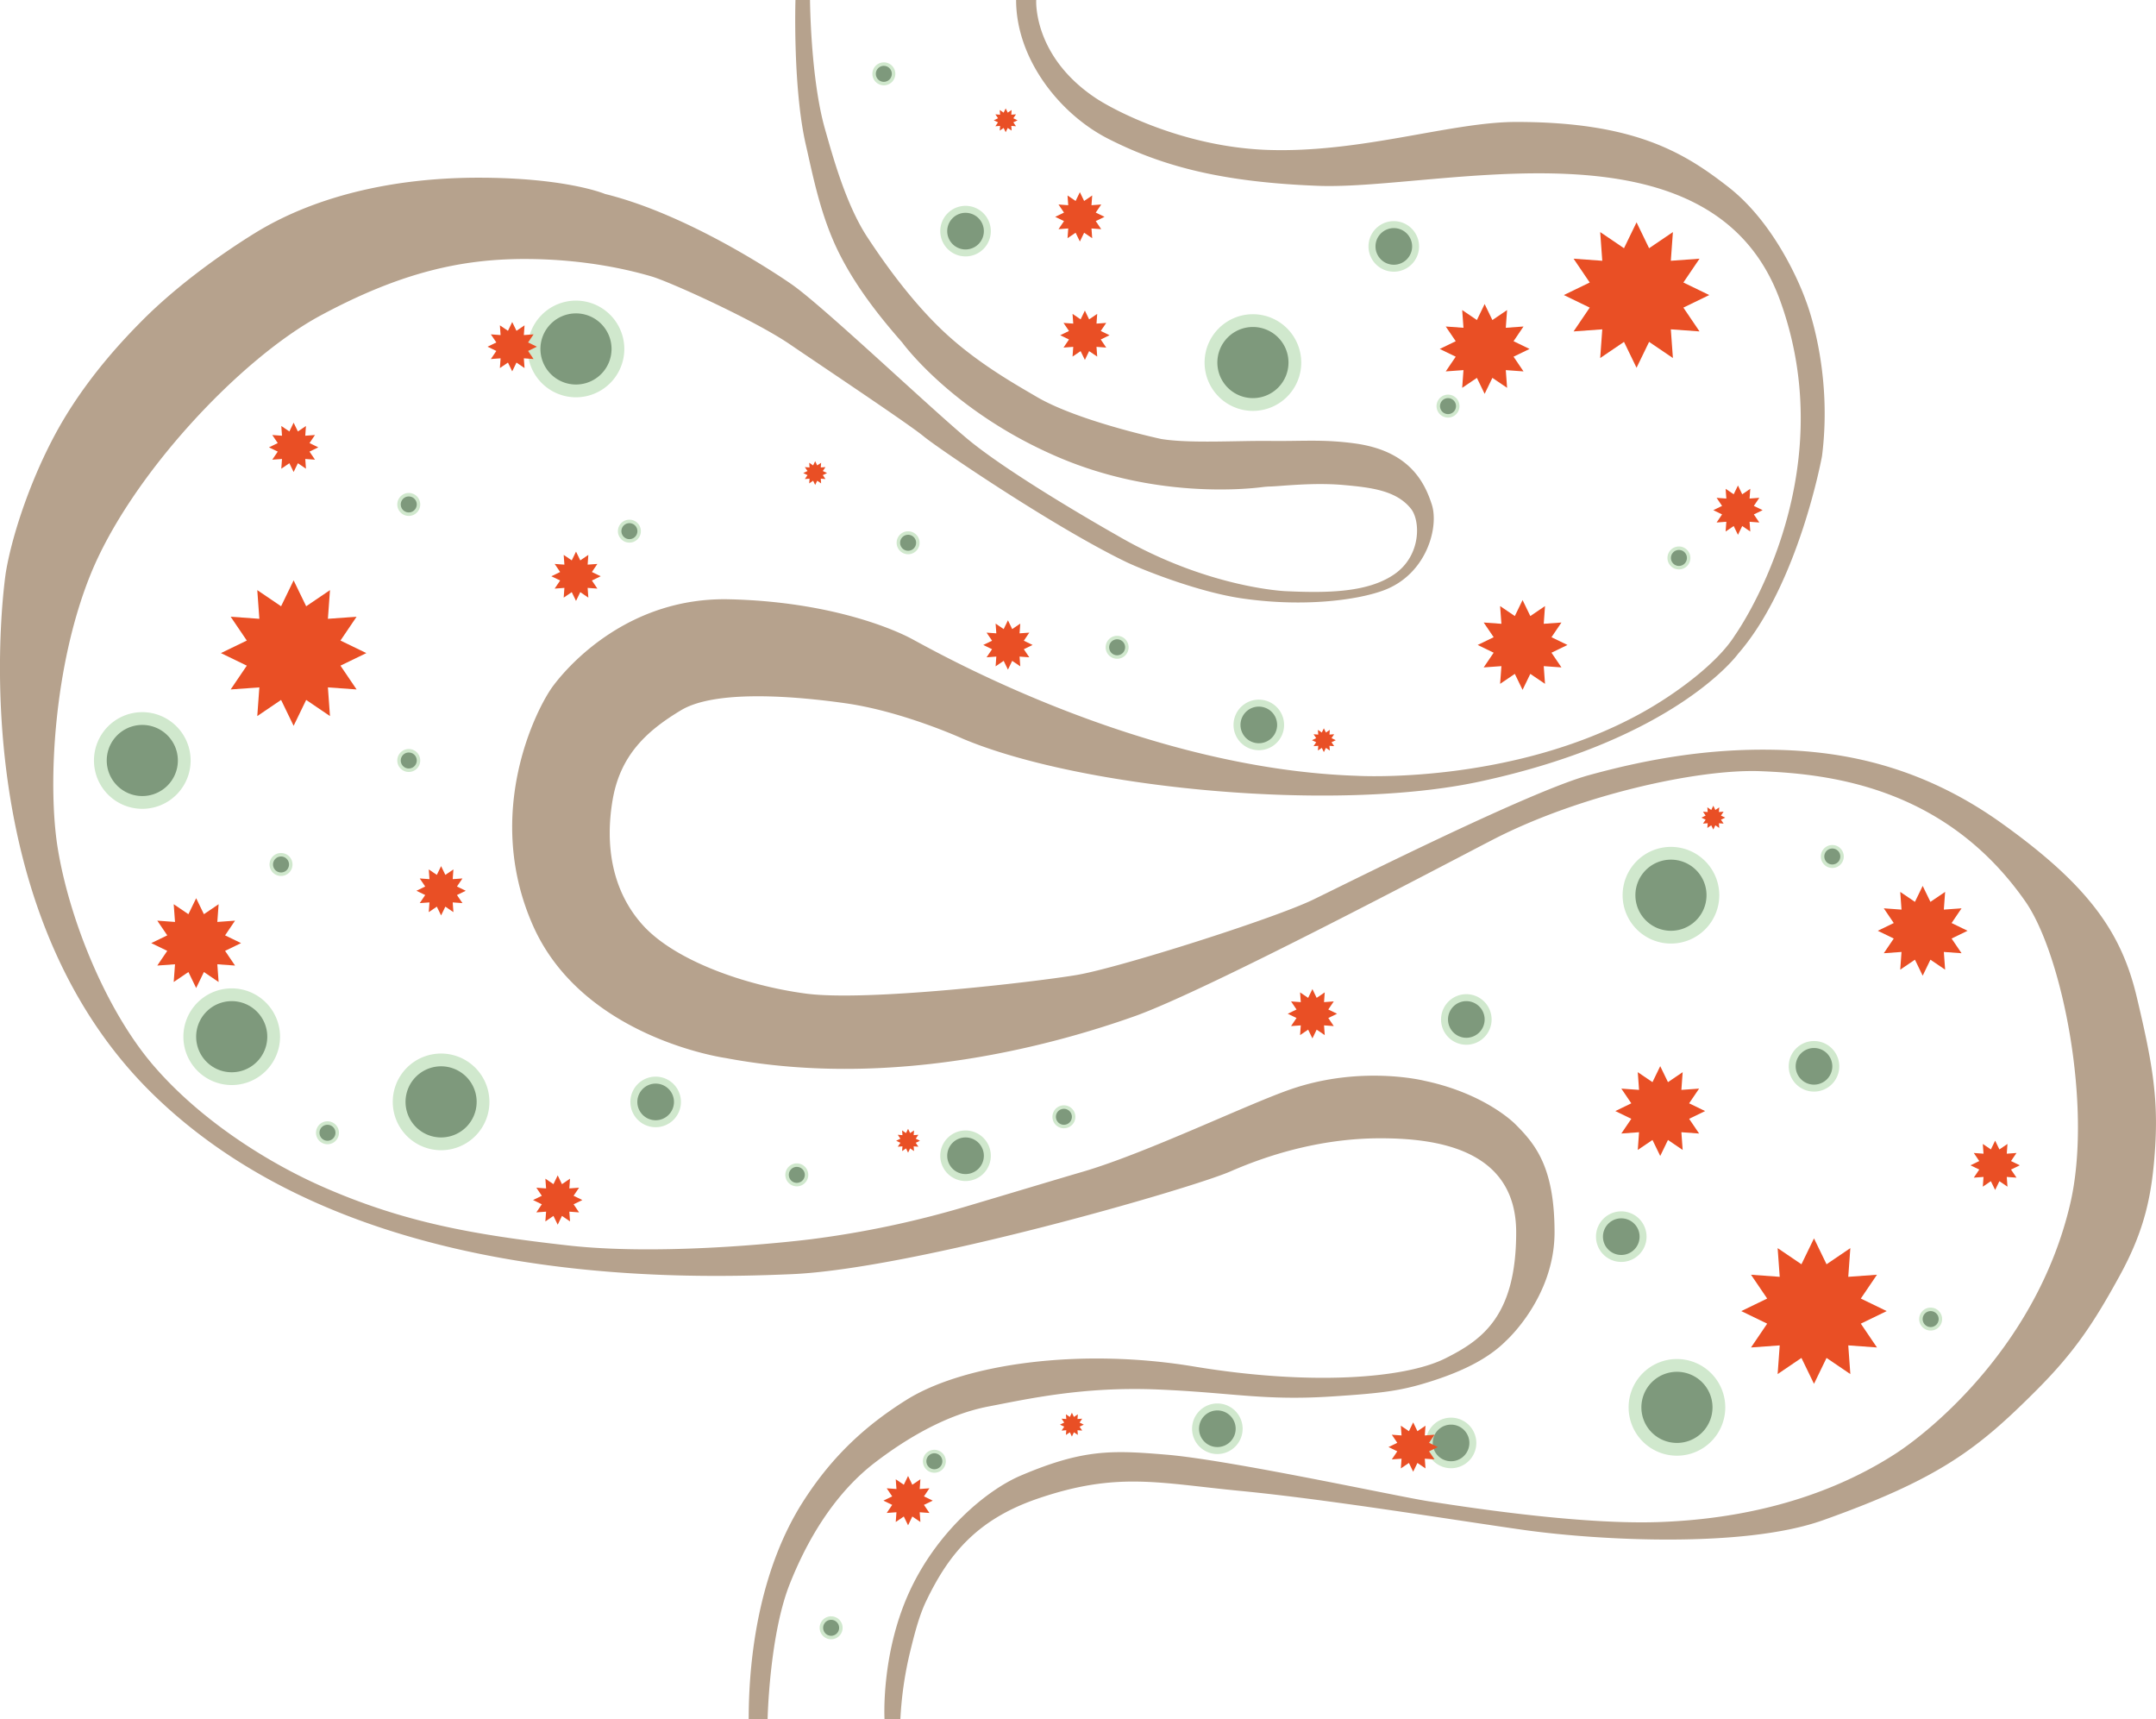 <svg xmlns="http://www.w3.org/2000/svg" viewBox="0 0 1856.6 1480.33">
    <defs>
        <style>.cls-1{fill:#b6a28d;}.cls-2{fill:#7e997c;}.cls-3{fill:#d0e8cd;}.cls-4{fill:#e94f25;}</style>
    </defs>
    <title>intestines-2</title>
    <g id="Layer_2" data-name="Layer 2">
        <g id="intestines_2">
            <path id="intestines_2-2" data-name="intestines_2" class="cls-1"
                  d="M685,0s-2.4,75.7,9,125c5.85,25.27,12.5,61,28.77,93.35,15.58,31,37.29,57.29,54.23,76.65,0,0,43.36,60,135.18,99,82.26,34.94,159.85,27.34,175.11,25.38a63.17,63.17,0,0,1,6.43-.49c9.75-.25,37.15-3.66,63.62-1.26,23.8,2.15,45.16,4.75,57.66,20.38,8.27,10.33,9,40.23-14.18,56.35C1178.29,510,1144.28,510.75,1107,509c0,0-67.33-2.67-145-48,0,0-91.5-51.5-130-84-35.66-30.1-123.5-113.5-150-132-9.56-6.68-88-60-161-78,0,0-33-14-109-14s-143,17-193,48c-26.06,16.15-65.86,43.81-97.77,76.22-12.41,12.6-42,43-66.36,83.77C29.07,404.23,10.69,458.51,5,493c0,0-43.36,280.59,124.63,447.08s447,161.49,552,157,344.17-73.73,378-88.5c36.41-15.91,81-28.5,129-28.5s117,9,117,81-29.24,92.59-61,108.49c-35.41,17.73-117.58,23.43-216.49,7-98.38-16.35-198.09-2.23-247.54,28.72-34,21.3-63.67,47.68-89.35,88.08-35,55.1-46.53,126.19-46.53,187H661s1.5-72.13,19-116.33c19-48,44.67-82.67,73.33-104.67s63-41.67,97.67-48.33,82-17.33,146-14.67,91.22,9.83,150,6c43.5-2.83,59.33-4.78,84.93-12.9,25.81-8.18,49.07-18.94,65.07-35.1,0,0,41.67-37.33,41.67-93.33s-16.42-75.75-33.67-93c0,0-25.33-26.33-78.5-37.5,0,0-53.5-13.5-114,7C1075.83,949.93,987,993,932,1009c-19.67,5.72-57,17-101,30.07A840.89,840.89,0,0,1,698.36,1067s-120.67,15.33-209.33,5.33c-82.15-9.26-141.33-20-210-50-46.77-20.43-105.33-56.67-146.67-104.67S59.53,791,49.69,730.17c-8.83-54.65-3.39-156.83,28-234.83C112,410,206.69,309,276,271.67S397.69,223,451.69,223,545,233.33,561,238s88.67,37.67,119,58.33,103.33,69.33,115.33,79.33,111.61,77.76,174,108c13.47,6.53,61.9,26,100.27,31.59,54.69,7.94,101.37,1,122.73-7.26,36.33-14,46.86-54.18,40.67-73.5-6.29-19.61-19.67-46.5-66.75-52.75-27.32-3.63-43.92-1.75-72.58-2.08s-69,2.33-93.67-1.67c0,0-71.67-15.33-107.33-36.33C875.4,331.49,842,312.95,813.1,285.92c-30.76-28.72-55.93-66.13-66.11-81.57-18.82-28.51-30.37-71.64-36.46-92.86C698,68,697.53,0,697.53,0Z"/>
            <path id="intestines_1" class="cls-1"
                  d="M761.69,1480.33S758.53,1426,782,1373s66.89-89.67,97-102.5c54-23,78.83-21.89,125.5-18,54,4.5,197.51,35.65,225,40,49.5,7.83,137.54,20.24,199.5,18,96.67-3.5,162.47-32.4,203.5-59,30.37-19.69,121.81-93.72,150.2-214.92,19.45-83-6.6-214.65-38.7-260.58-68.82-98.43-168.33-109.67-228-112-53.19-2.08-155.67,20.33-230.55,59C1243.73,744.56,1039,853,977,875s-204,64-352,36c0,0-123-17-166-114s3-187,17-206,66-77,152-75,140.82,25.33,157,34c23.49,12.59,199,112,384,118,0,0,133,7.78,244.95-54.36C1442.95,597.56,1479,571,1494,547c0,0,95-133,39-288-58.93-163.1-294-95-398-99-83.94-3.23-134.6-17.15-180.6-40.48C912.52,98.26,875,50.72,875,0h17.33s-3.13,48.21,51.21,84.44c16.57,11,76.2,42.24,148.47,44.65,80.55,2.69,157.49-24.09,213.65-24.09,101.83,0,144.63,26.35,182.67,56,45.33,35.33,66.67,97.67,66.67,97.67s23.56,58.44,14,134c0,0-20,110.33-72.33,170.33,0,0-53.1,73.59-222.67,110-125.14,26.87-343,6-445-37,0,0-51.5-23.5-101-30.5-42.32-6-111.5-12-141.5,6s-52.5,39-59,77.5-.76,77.82,26,107.5c27.5,30.5,88,52,140.5,59s197-10,233-16,170-48.5,204-65,186.49-93.07,237-107c55-15.17,104.5-22.5,155-22s123.33,8.17,200,62.83,104,95.33,117,150c12.78,53.74,18.49,84.74,16,127.33-2.5,42.83-9,73.33-31,113.33s-38.33,65-71.67,98.33c-49.5,49.5-82.33,75.67-183.67,111.67-68.83,24.45-196,17-257.33,8.33s-168.25-26.28-244.67-33.67c-70.37-6.81-105.67-16.67-174,6.67-53.63,18.31-77.33,49.33-96,88-6.36,13.18-10.33,29.22-14.11,44.64a313.76,313.76,0,0,0-8.22,57.36Z"/>
            <g id="lact-bacteria">
                <g id="lact-bacteria-2" data-name="lact-bacteria">
                    <path class="cls-2"
                          d="M1078.93,348.29a36.12,36.12,0,1,1,36.12-36.12A36.16,36.16,0,0,1,1078.93,348.29Z"/>
                    <path class="cls-3"
                          d="M1078.93,281.54a30.62,30.62,0,1,1-30.62,30.62,30.62,30.62,0,0,1,30.62-30.62m0-11a41.62,41.62,0,1,0,41.62,41.62,41.67,41.67,0,0,0-41.62-41.62Z"/>
                </g>
                <g id="lact-bacteria-3" data-name="lact-bacteria">
                    <path class="cls-2"
                          d="M199.54,928.76a36.12,36.12,0,1,1,36.12-36.12A36.16,36.16,0,0,1,199.54,928.76Z"/>
                    <path class="cls-3"
                          d="M199.54,862a30.62,30.62,0,1,1-30.62,30.62A30.62,30.62,0,0,1,199.54,862m0-11a41.62,41.62,0,1,0,41.62,41.62A41.67,41.67,0,0,0,199.54,851Z"/>
                </g>
                <g id="lact-bacteria-4" data-name="lact-bacteria">
                    <path class="cls-2"
                          d="M379.84,984.85A36.12,36.12,0,1,1,416,948.73,36.16,36.16,0,0,1,379.84,984.85Z"/>
                    <path class="cls-3"
                          d="M379.84,918.11a30.62,30.62,0,1,1-30.62,30.62,30.62,30.62,0,0,1,30.62-30.62m0-11a41.62,41.62,0,1,0,41.62,41.62,41.67,41.67,0,0,0-41.62-41.62Z"/>
                </g>
                <g id="lact-bacteria-5" data-name="lact-bacteria">
                    <path class="cls-2"
                          d="M1438.91,806.91A36.12,36.12,0,1,1,1475,770.79,36.16,36.16,0,0,1,1438.91,806.91Z"/>
                    <path class="cls-3"
                          d="M1438.91,740.17a30.62,30.62,0,1,1-30.62,30.62,30.62,30.62,0,0,1,30.62-30.62m0-11a41.62,41.62,0,1,0,41.62,41.62,41.67,41.67,0,0,0-41.62-41.62Z"/>
                </g>
                <g id="lact-bacteria-6" data-name="lact-bacteria">
                    <path class="cls-2"
                          d="M1444.06,1247.89a36.12,36.12,0,1,1,36.12-36.12A36.16,36.16,0,0,1,1444.06,1247.89Z"/>
                    <path class="cls-3"
                          d="M1444.07,1181.14a30.62,30.62,0,1,1-30.62,30.62,30.62,30.62,0,0,1,30.62-30.62m0-11a41.62,41.62,0,1,0,41.62,41.62,41.67,41.67,0,0,0-41.62-41.62Z"/>
                </g>
                <g id="lact-bacteria-7" data-name="lact-bacteria">
                    <path class="cls-2" d="M496,336.58a36.12,36.12,0,1,1,36.12-36.12A36.16,36.16,0,0,1,496,336.58Z"/>
                    <path class="cls-3"
                          d="M496,269.83a30.62,30.62,0,1,1-30.62,30.62A30.62,30.62,0,0,1,496,269.83m0-11a41.62,41.62,0,1,0,41.62,41.62A41.67,41.67,0,0,0,496,258.83Z"/>
                </g>
                <g id="lact-bacteria-8" data-name="lact-bacteria">
                    <path class="cls-2"
                          d="M122.54,690.92a36.12,36.12,0,1,1,36.12-36.12A36.16,36.16,0,0,1,122.54,690.92Z"/>
                    <path class="cls-3"
                          d="M122.54,624.17a30.62,30.62,0,1,1-30.62,30.62,30.62,30.62,0,0,1,30.62-30.62m0-11a41.62,41.62,0,1,0,41.62,41.62,41.67,41.67,0,0,0-41.62-41.62Z"/>
                </g>
                <g id="lact-bacteria-9" data-name="lact-bacteria">
                    <path class="cls-2"
                          d="M1200.26,230.94A18.77,18.77,0,1,1,1219,212.17,18.79,18.79,0,0,1,1200.26,230.94Z"/>
                    <path class="cls-3"
                          d="M1200.26,196.4a15.77,15.77,0,1,1-15.77,15.77,15.77,15.77,0,0,1,15.77-15.77m0-6A21.77,21.77,0,1,0,1222,212.17a21.79,21.79,0,0,0-21.77-21.77Z"/>
                </g>
                <g id="lact-bacteria-10" data-name="lact-bacteria">
                    <path class="cls-2" d="M1084,642.94a18.77,18.77,0,1,1,18.77-18.77A18.79,18.79,0,0,1,1084,642.94Z"/>
                    <path class="cls-3"
                          d="M1084,608.4a15.77,15.77,0,1,1-15.77,15.77A15.77,15.77,0,0,1,1084,608.4m0-6a21.77,21.77,0,1,0,21.77,21.77A21.79,21.79,0,0,0,1084,602.4Z"/>
                </g>
                <g id="lact-bacteria-11" data-name="lact-bacteria">
                    <path class="cls-2"
                          d="M564.61,967.5a18.77,18.77,0,1,1,18.77-18.77A18.79,18.79,0,0,1,564.61,967.5Z"/>
                    <path class="cls-3"
                          d="M564.61,933a15.77,15.77,0,1,1-15.77,15.77A15.77,15.77,0,0,1,564.61,933m0-6a21.77,21.77,0,1,0,21.77,21.77A21.79,21.79,0,0,0,564.61,927Z"/>
                </g>
                <g id="lact-bacteria-12" data-name="lact-bacteria">
                    <path class="cls-2"
                          d="M831.46,1013.89a18.77,18.77,0,1,1,18.77-18.77A18.79,18.79,0,0,1,831.46,1013.89Z"/>
                    <path class="cls-3"
                          d="M831.46,979.35a15.77,15.77,0,1,1-15.77,15.77,15.77,15.77,0,0,1,15.77-15.77m0-6a21.77,21.77,0,1,0,21.77,21.77,21.79,21.79,0,0,0-21.77-21.77Z"/>
                </g>
                <g id="lact-bacteria-13" data-name="lact-bacteria">
                    <path class="cls-2"
                          d="M1262.7,896.55a18.77,18.77,0,1,1,18.77-18.77A18.79,18.79,0,0,1,1262.7,896.55Z"/>
                    <path class="cls-3"
                          d="M1262.7,862a15.77,15.77,0,1,1-15.77,15.77A15.77,15.77,0,0,1,1262.7,862m0-6a21.77,21.77,0,1,0,21.77,21.77A21.79,21.79,0,0,0,1262.7,856Z"/>
                </g>
                <g id="lact-bacteria-14" data-name="lact-bacteria">
                    <path class="cls-2"
                          d="M1562.09,936.88a18.77,18.77,0,1,1,18.77-18.77A18.79,18.79,0,0,1,1562.09,936.88Z"/>
                    <path class="cls-3"
                          d="M1562.09,902.34a15.77,15.77,0,1,1-15.77,15.77,15.77,15.77,0,0,1,15.77-15.77m0-6a21.77,21.77,0,1,0,21.77,21.77,21.79,21.79,0,0,0-21.77-21.77Z"/>
                </g>
                <g id="lact-bacteria-15" data-name="lact-bacteria">
                    <path class="cls-2"
                          d="M1396.13,1083.56a18.77,18.77,0,1,1,18.77-18.77A18.79,18.79,0,0,1,1396.13,1083.56Z"/>
                    <path class="cls-3"
                          d="M1396.13,1049a15.77,15.77,0,1,1-15.77,15.77,15.77,15.77,0,0,1,15.77-15.77m0-6a21.77,21.77,0,1,0,21.77,21.77,21.79,21.79,0,0,0-21.77-21.77Z"/>
                </g>
                <g id="lact-bacteria-16" data-name="lact-bacteria">
                    <path class="cls-2"
                          d="M1249.54,1261.16a18.77,18.77,0,1,1,18.77-18.77A18.79,18.79,0,0,1,1249.54,1261.16Z"/>
                    <path class="cls-3"
                          d="M1249.54,1226.62a15.77,15.77,0,1,1-15.77,15.77,15.77,15.77,0,0,1,15.77-15.77m0-6a21.77,21.77,0,1,0,21.77,21.77,21.79,21.79,0,0,0-21.77-21.77Z"/>
                </g>
                <g id="lact-bacteria-17" data-name="lact-bacteria">
                    <path class="cls-2"
                          d="M1048.3,1248.94a18.77,18.77,0,1,1,18.77-18.77A18.79,18.79,0,0,1,1048.3,1248.94Z"/>
                    <path class="cls-3"
                          d="M1048.3,1214.4a15.77,15.77,0,1,1-15.77,15.77,15.77,15.77,0,0,1,15.77-15.77m0-6a21.77,21.77,0,1,0,21.77,21.77,21.79,21.79,0,0,0-21.77-21.77Z"/>
                </g>
                <g id="lact-bacteria-18" data-name="lact-bacteria">
                    <path class="cls-2"
                          d="M831.46,217.78A18.77,18.77,0,1,1,850.23,199,18.79,18.79,0,0,1,831.46,217.78Z"/>
                    <path class="cls-3"
                          d="M831.46,183.24A15.77,15.77,0,1,1,815.69,199a15.77,15.77,0,0,1,15.77-15.77m0-6A21.77,21.77,0,1,0,853.23,199a21.79,21.79,0,0,0-21.77-21.77Z"/>
                </g>
                <g id="lact-bacteria-19" data-name="lact-bacteria">
                    <circle class="cls-2" cx="1246.93" cy="349.67" r="8.38"/>
                    <path class="cls-3"
                          d="M1246.93,342.79a6.88,6.88,0,1,1-6.88,6.88,6.88,6.88,0,0,1,6.88-6.88m0-3a9.88,9.88,0,1,0,9.88,9.88,9.89,9.89,0,0,0-9.88-9.88Z"/>
                </g>
                <g id="lact-bacteria-20" data-name="lact-bacteria">
                    <circle class="cls-2" cx="1445.78" cy="480.4" r="8.38"/>
                    <path class="cls-3"
                          d="M1445.78,473.52a6.88,6.88,0,1,1-6.88,6.88,6.88,6.88,0,0,1,6.88-6.88m0-3a9.88,9.88,0,1,0,9.88,9.88,9.89,9.89,0,0,0-9.88-9.88Z"/>
                </g>
                <g id="lact-bacteria-21" data-name="lact-bacteria">
                    <circle class="cls-2" cx="961.97" cy="557.32" r="8.38"/>
                    <path class="cls-3"
                          d="M962,550.45a6.88,6.88,0,1,1-6.88,6.88,6.88,6.88,0,0,1,6.88-6.88m0-3a9.88,9.88,0,1,0,9.88,9.88,9.89,9.89,0,0,0-9.88-9.88Z"/>
                </g>
                <g id="lact-bacteria-22" data-name="lact-bacteria">
                    <circle class="cls-2" cx="781.97" cy="467.32" r="8.38"/>
                    <path class="cls-3"
                          d="M782,460.45a6.88,6.88,0,1,1-6.88,6.88,6.88,6.88,0,0,1,6.88-6.88m0-3a9.88,9.88,0,1,0,9.88,9.88,9.89,9.89,0,0,0-9.88-9.88Z"/>
                </g>
                <g id="lact-bacteria-23" data-name="lact-bacteria">
                    <circle class="cls-2" cx="541.97" cy="457.32" r="8.38"/>
                    <path class="cls-3"
                          d="M542,450.45a6.88,6.88,0,1,1-6.88,6.88,6.88,6.88,0,0,1,6.88-6.88m0-3a9.88,9.88,0,1,0,9.88,9.88,9.89,9.89,0,0,0-9.88-9.88Z"/>
                </g>
                <g id="lact-bacteria-24" data-name="lact-bacteria">
                    <circle class="cls-2" cx="351.97" cy="434.32" r="8.38"/>
                    <path class="cls-3"
                          d="M352,427.45a6.88,6.88,0,1,1-6.88,6.88,6.88,6.88,0,0,1,6.88-6.88m0-3a9.88,9.88,0,1,0,9.88,9.88,9.89,9.89,0,0,0-9.88-9.88Z"/>
                </g>
                <g id="lact-bacteria-25" data-name="lact-bacteria">
                    <circle class="cls-2" cx="241.97" cy="744.32" r="8.38"/>
                    <path class="cls-3"
                          d="M242,737.45a6.88,6.88,0,1,1-6.88,6.88,6.88,6.88,0,0,1,6.88-6.88m0-3a9.88,9.88,0,1,0,9.88,9.88,9.89,9.89,0,0,0-9.88-9.88Z"/>
                </g>
                <g id="lact-bacteria-26" data-name="lact-bacteria">
                    <circle class="cls-2" cx="351.97" cy="654.79" r="8.38"/>
                    <path class="cls-3"
                          d="M352,647.92a6.88,6.88,0,1,1-6.88,6.88,6.88,6.88,0,0,1,6.88-6.88m0-3a9.88,9.88,0,1,0,9.88,9.88,9.89,9.89,0,0,0-9.88-9.88Z"/>
                </g>
                <g id="lact-bacteria-27" data-name="lact-bacteria">
                    <circle class="cls-2" cx="916.16" cy="961.57" r="8.38"/>
                    <path class="cls-3"
                          d="M916.16,954.7a6.88,6.88,0,1,1-6.88,6.88,6.88,6.88,0,0,1,6.88-6.88m0-3a9.88,9.88,0,1,0,9.88,9.88,9.89,9.89,0,0,0-9.88-9.88Z"/>
                </g>
                <g id="lact-bacteria-28" data-name="lact-bacteria">
                    <circle class="cls-2" cx="804.61" cy="1258.16" r="8.38"/>
                    <path class="cls-3"
                          d="M804.61,1251.29a6.88,6.88,0,1,1-6.88,6.88,6.88,6.88,0,0,1,6.88-6.88m0-3a9.88,9.88,0,1,0,9.88,9.88,9.89,9.89,0,0,0-9.88-9.88Z"/>
                </g>
                <g id="lact-bacteria-29" data-name="lact-bacteria">
                    <circle class="cls-2" cx="715.72" cy="1401.56" r="8.38"/>
                    <path class="cls-3"
                          d="M715.72,1394.68a6.88,6.88,0,1,1-6.88,6.88,6.88,6.88,0,0,1,6.88-6.88m0-3a9.88,9.88,0,1,0,9.88,9.88,9.89,9.89,0,0,0-9.88-9.88Z"/>
                </g>
                <g id="lact-bacteria-30" data-name="lact-bacteria">
                    <circle class="cls-2" cx="1662.55" cy="1135.75" r="8.38"/>
                    <path class="cls-3"
                          d="M1662.55,1128.87a6.88,6.88,0,1,1-6.88,6.88,6.88,6.88,0,0,1,6.88-6.88m0-3a9.88,9.88,0,1,0,9.88,9.88,9.89,9.89,0,0,0-9.88-9.88Z"/>
                </g>
                <g id="lact-bacteria-31" data-name="lact-bacteria">
                    <circle class="cls-2" cx="1577.86" cy="737.45" r="8.38"/>
                    <path class="cls-3"
                          d="M1577.86,730.57a6.88,6.88,0,1,1-6.88,6.88,6.88,6.88,0,0,1,6.88-6.88m0-3a9.88,9.88,0,1,0,9.88,9.88,9.89,9.89,0,0,0-9.88-9.88Z"/>
                </g>
                <g id="lact-bacteria-32" data-name="lact-bacteria">
                    <circle class="cls-2" cx="686.16" cy="1011.57" r="8.38"/>
                    <path class="cls-3"
                          d="M686.16,1004.7a6.88,6.88,0,1,1-6.88,6.88,6.88,6.88,0,0,1,6.88-6.88m0-3a9.88,9.88,0,1,0,9.88,9.88,9.89,9.89,0,0,0-9.88-9.88Z"/>
                </g>
                <g id="lact-bacteria-33" data-name="lact-bacteria">
                    <circle class="cls-2" cx="281.97" cy="975.32" r="8.38"/>
                    <path class="cls-3"
                          d="M282,968.45a6.88,6.88,0,1,1-6.88,6.88,6.88,6.88,0,0,1,6.88-6.88m0-3a9.88,9.88,0,1,0,9.88,9.88,9.89,9.89,0,0,0-9.88-9.88Z"/>
                </g>
                <g id="lact-bacteria-34" data-name="lact-bacteria">
                    <circle class="cls-2" cx="761.09" cy="63.58" r="8.38"/>
                    <path class="cls-3"
                          d="M761.09,56.7a6.88,6.88,0,1,1-6.88,6.88,6.88,6.88,0,0,1,6.88-6.88m0-3A9.88,9.88,0,1,0,771,63.58a9.89,9.89,0,0,0-9.88-9.88Z"/>
                </g>
            </g>
            <g id="bacteria">
                <polygon id="bacteria-2" data-name="bacteria" class="cls-4"
                         points="1409.28 191.43 1420.09 213.72 1440.59 199.82 1438.8 224.53 1463.51 222.74 1449.61 243.24 1471.9 254.04 1449.61 264.85 1463.51 285.35 1438.8 283.56 1440.59 308.27 1420.09 294.36 1409.28 316.66 1398.48 294.36 1377.98 308.27 1379.77 283.56 1355.06 285.35 1368.96 264.85 1346.67 254.04 1368.96 243.24 1355.06 222.74 1379.77 224.53 1377.98 199.82 1398.48 213.72 1409.28 191.43"/>
                <polygon id="bacteria-3" data-name="bacteria" class="cls-4"
                         points="1562.09 1066.26 1572.89 1088.55 1593.39 1074.65 1591.6 1099.36 1616.31 1097.57 1602.41 1118.07 1624.7 1128.87 1602.41 1139.68 1616.31 1160.18 1591.6 1158.39 1593.39 1183.1 1572.89 1169.19 1562.09 1191.49 1551.28 1169.19 1530.78 1183.1 1532.57 1158.39 1507.86 1160.18 1521.77 1139.68 1499.47 1128.87 1521.77 1118.07 1507.86 1097.57 1532.57 1099.36 1530.78 1074.65 1551.28 1088.55 1562.09 1066.26"/>
                <polygon id="bacteria-4" data-name="bacteria" class="cls-4"
                         points="252.85 499.71 263.66 522 284.16 508.1 282.37 532.8 307.08 531.01 293.18 551.52 315.47 562.32 293.18 573.13 307.08 593.63 282.37 591.84 284.16 616.55 263.66 602.64 252.85 624.94 242.05 602.64 221.55 616.55 223.34 591.84 198.63 593.63 212.53 573.13 190.24 562.32 212.53 551.52 198.63 531.01 223.34 532.8 221.55 508.1 242.05 522 252.85 499.71"/>
                <polygon id="bacteria-5" data-name="bacteria" class="cls-4"
                         points="1429.67 917.98 1436.34 931.74 1449 923.16 1447.89 938.41 1463.15 937.31 1454.56 949.97 1468.33 956.64 1454.56 963.31 1463.15 975.97 1447.89 974.86 1449 990.12 1436.34 981.53 1429.67 995.3 1423 981.53 1410.34 990.12 1411.44 974.86 1396.19 975.97 1404.77 963.31 1391.01 956.64 1404.77 949.97 1396.19 937.31 1411.44 938.41 1410.34 923.16 1423 931.74 1429.67 917.98"/>
                <polygon id="bacteria-6" data-name="bacteria" class="cls-4"
                         points="1655.68 762.75 1662.35 776.52 1675.01 767.93 1673.9 783.19 1689.16 782.08 1680.57 794.74 1694.34 801.41 1680.57 808.09 1689.16 820.74 1673.9 819.64 1675.01 834.89 1662.35 826.31 1655.68 840.07 1649.01 826.31 1636.35 834.89 1637.45 819.64 1622.19 820.74 1630.78 808.09 1617.02 801.41 1630.78 794.74 1622.19 782.08 1637.45 783.19 1636.35 767.93 1649.01 776.52 1655.68 762.75"/>
                <polygon id="bacteria-7" data-name="bacteria" class="cls-4"
                         points="168.92 773.37 175.59 787.13 188.25 778.55 187.15 793.8 202.4 792.7 193.82 805.36 207.58 812.03 193.82 818.7 202.4 831.36 187.15 830.25 188.25 845.51 175.59 836.92 168.92 850.69 162.25 836.92 149.59 845.51 150.7 830.25 135.44 831.36 144.03 818.7 130.26 812.03 144.03 805.36 135.44 792.7 150.7 793.8 149.59 778.55 162.25 787.13 168.92 773.37"/>
                <polygon id="bacteria-8" data-name="bacteria" class="cls-4"
                         points="1311.13 516.66 1317.8 530.43 1330.46 521.84 1329.36 537.1 1344.61 535.99 1336.03 548.65 1349.79 555.32 1336.03 561.99 1344.61 574.65 1329.36 573.55 1330.46 588.8 1317.8 580.22 1311.13 593.98 1304.46 580.22 1291.8 588.8 1292.91 573.55 1277.65 574.65 1286.24 561.99 1272.47 555.32 1286.24 548.65 1277.65 535.99 1292.91 537.1 1291.8 521.84 1304.46 530.43 1311.13 516.66"/>
                <polygon id="bacteria-9" data-name="bacteria" class="cls-4"
                         points="1278.47 261.79 1285.14 275.56 1297.8 266.97 1296.69 282.23 1311.95 281.12 1303.36 293.78 1317.13 300.45 1303.36 307.12 1311.95 319.78 1296.69 318.68 1297.8 333.93 1285.14 325.35 1278.47 339.11 1271.8 325.35 1259.14 333.93 1260.24 318.68 1244.98 319.78 1253.57 307.12 1239.81 300.45 1253.57 293.78 1244.98 281.12 1260.24 282.23 1259.14 266.97 1271.8 275.56 1278.47 261.79"/>
                <polygon id="bacteria-10" data-name="bacteria" class="cls-4"
                         points="781.97 1270.83 785.63 1278.39 792.58 1273.67 791.98 1282.05 800.36 1281.44 795.64 1288.4 803.2 1292.06 795.64 1295.72 800.36 1302.68 791.98 1302.07 792.58 1310.45 785.63 1305.73 781.97 1313.3 778.3 1305.73 771.35 1310.45 771.96 1302.07 763.58 1302.68 768.29 1295.72 760.73 1292.06 768.29 1288.4 763.58 1281.44 771.96 1282.05 771.35 1273.67 778.3 1278.39 781.97 1270.83"/>
                <polygon id="bacteria-11" data-name="bacteria" class="cls-4"
                         points="1216.93 1224.7 1220.59 1232.27 1227.54 1227.55 1226.94 1235.93 1235.32 1235.32 1230.6 1242.28 1238.16 1245.94 1230.6 1249.6 1235.32 1256.56 1226.94 1255.95 1227.54 1264.33 1220.59 1259.61 1216.93 1267.17 1213.26 1259.61 1206.31 1264.33 1206.92 1255.95 1198.54 1256.56 1203.25 1249.6 1195.69 1245.94 1203.25 1242.28 1198.54 1235.32 1206.92 1235.93 1206.31 1227.55 1213.26 1232.27 1216.93 1224.7"/>
                <polygon id="bacteria-12" data-name="bacteria" class="cls-4"
                         points="1718.08 982.12 1721.74 989.67 1728.7 984.96 1728.09 993.34 1736.47 992.73 1731.75 999.68 1739.31 1003.35 1731.75 1007.01 1736.47 1013.97 1728.09 1013.36 1728.7 1021.74 1721.74 1017.02 1718.08 1024.58 1714.41 1017.02 1707.46 1021.74 1708.07 1013.36 1699.69 1013.97 1704.4 1007.01 1696.84 1003.35 1704.4 999.68 1699.69 992.73 1708.07 993.34 1707.46 984.96 1714.41 989.67 1718.08 982.12"/>
                <polygon id="bacteria-13" data-name="bacteria" class="cls-4"
                         points="1130.16 851.62 1133.82 859.18 1140.77 854.46 1140.17 862.84 1148.55 862.24 1143.83 869.19 1151.39 872.85 1143.83 876.52 1148.55 883.47 1140.17 882.86 1140.77 891.24 1133.82 886.53 1130.16 894.09 1126.49 886.53 1119.54 891.24 1120.15 882.86 1111.77 883.47 1116.48 876.52 1108.92 872.85 1116.48 869.19 1111.77 862.24 1120.15 862.84 1119.54 854.46 1126.49 859.18 1130.16 851.62"/>
                <polygon id="bacteria-14" data-name="bacteria" class="cls-4"
                         points="480.26 1012.01 483.92 1019.57 490.87 1014.86 490.27 1023.24 498.65 1022.63 493.93 1029.58 501.49 1033.25 493.93 1036.91 498.65 1043.87 490.27 1043.26 490.87 1051.64 483.92 1046.92 480.26 1054.48 476.59 1046.92 469.64 1051.64 470.25 1043.26 461.87 1043.87 466.58 1036.91 459.02 1033.25 466.58 1029.58 461.87 1022.63 470.25 1023.24 469.64 1014.86 476.59 1019.57 480.26 1012.01"/>
                <polygon id="bacteria-15" data-name="bacteria" class="cls-4"
                         points="379.84 745.73 383.5 753.29 390.45 748.58 389.85 756.96 398.23 756.35 393.51 763.3 401.07 766.97 393.51 770.63 398.23 777.59 389.85 776.98 390.45 785.36 383.5 780.64 379.84 788.2 376.17 780.64 369.22 785.36 369.83 776.98 361.45 777.59 366.16 770.63 358.6 766.97 366.16 763.3 361.45 756.35 369.83 756.96 369.22 748.58 376.17 753.29 379.84 745.73"/>
                <polygon id="bacteria-16" data-name="bacteria" class="cls-4"
                         points="252.85 363.93 256.52 371.49 263.47 366.78 262.87 375.16 271.25 374.55 266.53 381.5 274.09 385.17 266.53 388.83 271.25 395.79 262.87 395.18 263.47 403.56 256.52 398.84 252.85 406.4 249.19 398.84 242.24 403.56 242.84 395.18 234.47 395.79 239.18 388.83 231.62 385.17 239.18 381.5 234.47 374.55 242.84 375.16 242.24 366.78 249.19 371.49 252.85 363.93"/>
                <polygon id="bacteria-17" data-name="bacteria" class="cls-4"
                         points="441.08 277.27 444.75 284.83 451.7 280.12 451.1 288.5 459.48 287.89 454.76 294.85 462.32 298.51 454.76 302.17 459.48 309.13 451.1 308.52 451.7 316.9 444.75 312.18 441.08 319.74 437.42 312.18 430.47 316.9 431.07 308.52 422.69 309.13 427.41 302.17 419.85 298.51 427.41 294.85 422.69 287.89 431.07 288.5 430.47 280.12 437.42 284.83 441.08 277.27"/>
                <polygon id="bacteria-18" data-name="bacteria" class="cls-4"
                         points="867.97 534.09 871.63 541.65 878.59 536.93 877.98 545.31 886.36 544.71 881.64 551.66 889.2 555.32 881.64 558.99 886.36 565.94 877.98 565.33 878.59 573.71 871.63 569 867.97 576.56 864.3 569 857.35 573.71 857.96 565.33 849.58 565.94 854.29 558.99 846.73 555.32 854.29 551.66 849.58 544.71 857.96 545.31 857.35 536.93 864.3 541.65 867.97 534.09"/>
                <polygon id="bacteria-19" data-name="bacteria" class="cls-4"
                         points="496.03 474.93 499.69 482.49 506.64 477.78 506.04 486.16 514.42 485.55 509.7 492.5 517.26 496.17 509.7 499.83 514.42 506.79 506.04 506.18 506.64 514.56 499.69 509.84 496.03 517.4 492.36 509.84 485.41 514.56 486.02 506.18 477.64 506.79 482.35 499.83 474.79 496.17 482.35 492.5 477.64 485.55 486.02 486.16 485.41 477.78 492.36 482.49 496.03 474.93"/>
                <polygon id="bacteria-20" data-name="bacteria" class="cls-4"
                         points="934.22 267.41 937.88 274.97 944.84 270.25 944.23 278.63 952.61 278.03 947.89 284.98 955.45 288.64 947.89 292.31 952.61 299.26 944.23 298.65 944.84 307.03 937.88 302.32 934.22 309.88 930.55 302.32 923.6 307.03 924.21 298.65 915.83 299.26 920.54 292.31 912.98 288.64 920.54 284.98 915.83 278.03 924.21 278.63 923.6 270.25 930.55 274.97 934.22 267.41"/>
                <polygon id="bacteria-21" data-name="bacteria" class="cls-4"
                         points="929.91 165.47 933.58 173.03 940.53 168.31 939.92 176.69 948.3 176.08 943.59 183.04 951.15 186.7 943.59 190.37 948.3 197.32 939.92 196.71 940.53 205.09 933.58 200.38 929.91 207.94 926.25 200.38 919.29 205.09 919.9 196.71 911.52 197.32 916.24 190.37 908.68 186.7 916.24 183.04 911.52 176.08 919.9 176.69 919.29 168.31 926.25 173.03 929.91 165.47"/>
                <polygon id="bacteria-22" data-name="bacteria" class="cls-4"
                         points="1496.61 418.02 1500.28 425.58 1507.23 420.87 1506.62 429.25 1515 428.64 1510.29 435.59 1517.85 439.25 1510.29 442.92 1515 449.87 1506.62 449.26 1507.23 457.64 1500.28 452.93 1496.61 460.49 1492.95 452.93 1485.99 457.64 1486.6 449.26 1478.22 449.87 1482.94 442.92 1475.38 439.25 1482.94 435.59 1478.22 428.64 1486.6 429.25 1485.99 420.87 1492.95 425.58 1496.61 418.02"/>
                <polygon id="bacteria-23" data-name="bacteria" class="cls-4"
                         points="1140.02 627.08 1141.79 630.72 1145.14 628.45 1144.85 632.49 1148.9 632.2 1146.62 635.55 1150.27 637.32 1146.62 639.09 1148.9 642.45 1144.85 642.15 1145.14 646.2 1141.79 643.92 1140.02 647.57 1138.25 643.92 1134.9 646.2 1135.19 642.15 1131.15 642.45 1133.42 639.09 1129.78 637.32 1133.42 635.55 1131.15 632.2 1135.19 632.49 1134.9 628.45 1138.25 630.72 1140.02 627.08"/>
                <polygon id="bacteria-24" data-name="bacteria" class="cls-4"
                         points="1475.38 693.75 1477.14 697.4 1480.5 695.13 1480.21 699.17 1484.25 698.88 1481.97 702.23 1485.62 704 1481.97 705.77 1484.25 709.12 1480.21 708.83 1480.5 712.87 1477.14 710.6 1475.38 714.25 1473.61 710.6 1470.25 712.87 1470.55 708.83 1466.5 709.12 1468.78 705.77 1465.13 704 1468.78 702.23 1466.5 698.88 1470.55 699.17 1470.25 695.13 1473.61 697.4 1475.38 693.75"/>
                <polygon id="bacteria-25" data-name="bacteria" class="cls-4"
                         points="701.97 397.08 703.73 400.72 707.09 398.45 706.79 402.49 710.84 402.2 708.56 405.55 712.21 407.32 708.56 409.09 710.84 412.44 706.79 412.15 707.09 416.2 703.73 413.92 701.97 417.57 700.2 413.92 696.84 416.2 697.13 412.15 693.09 412.44 695.37 409.09 691.72 407.32 695.37 405.55 693.09 402.2 697.13 402.49 696.84 398.45 700.2 400.72 701.97 397.08"/>
                <polygon id="bacteria-26" data-name="bacteria" class="cls-4"
                         points="923.04 1216.38 924.8 1220.02 928.16 1217.75 927.87 1221.79 931.91 1221.5 929.63 1224.85 933.28 1226.62 929.63 1228.39 931.91 1231.74 927.87 1231.45 928.16 1235.5 924.8 1233.22 923.04 1236.87 921.27 1233.22 917.91 1235.5 918.21 1231.45 914.16 1231.74 916.44 1228.39 912.79 1226.62 916.44 1224.85 914.16 1221.5 918.21 1221.79 917.91 1217.75 921.27 1220.02 923.04 1216.38"/>
                <polygon id="bacteria-27" data-name="bacteria" class="cls-4"
                         points="781.97 971.95 783.73 975.6 787.09 973.32 786.79 977.37 790.84 977.07 788.56 980.43 792.21 982.2 788.56 983.97 790.84 987.32 786.79 987.03 787.09 991.07 783.73 988.8 781.97 992.44 780.2 988.8 776.84 991.07 777.13 987.03 773.09 987.32 775.37 983.97 771.72 982.2 775.37 980.43 773.09 977.07 777.13 977.37 776.84 973.32 780.2 975.6 781.97 971.95"/>
                <polygon id="bacteria-28" data-name="bacteria" class="cls-4"
                         points="866.03 93.33 867.79 96.98 871.15 94.7 870.86 98.75 874.9 98.45 872.62 101.81 876.27 103.58 872.62 105.34 874.9 108.7 870.86 108.41 871.15 112.45 867.79 110.17 866.03 113.82 864.26 110.17 860.9 112.45 861.2 108.41 857.15 108.7 859.43 105.34 855.78 103.58 859.43 101.81 857.15 98.45 861.2 98.75 860.9 94.7 864.26 96.98 866.03 93.33"/>
            </g>
        </g>
    </g>
</svg>